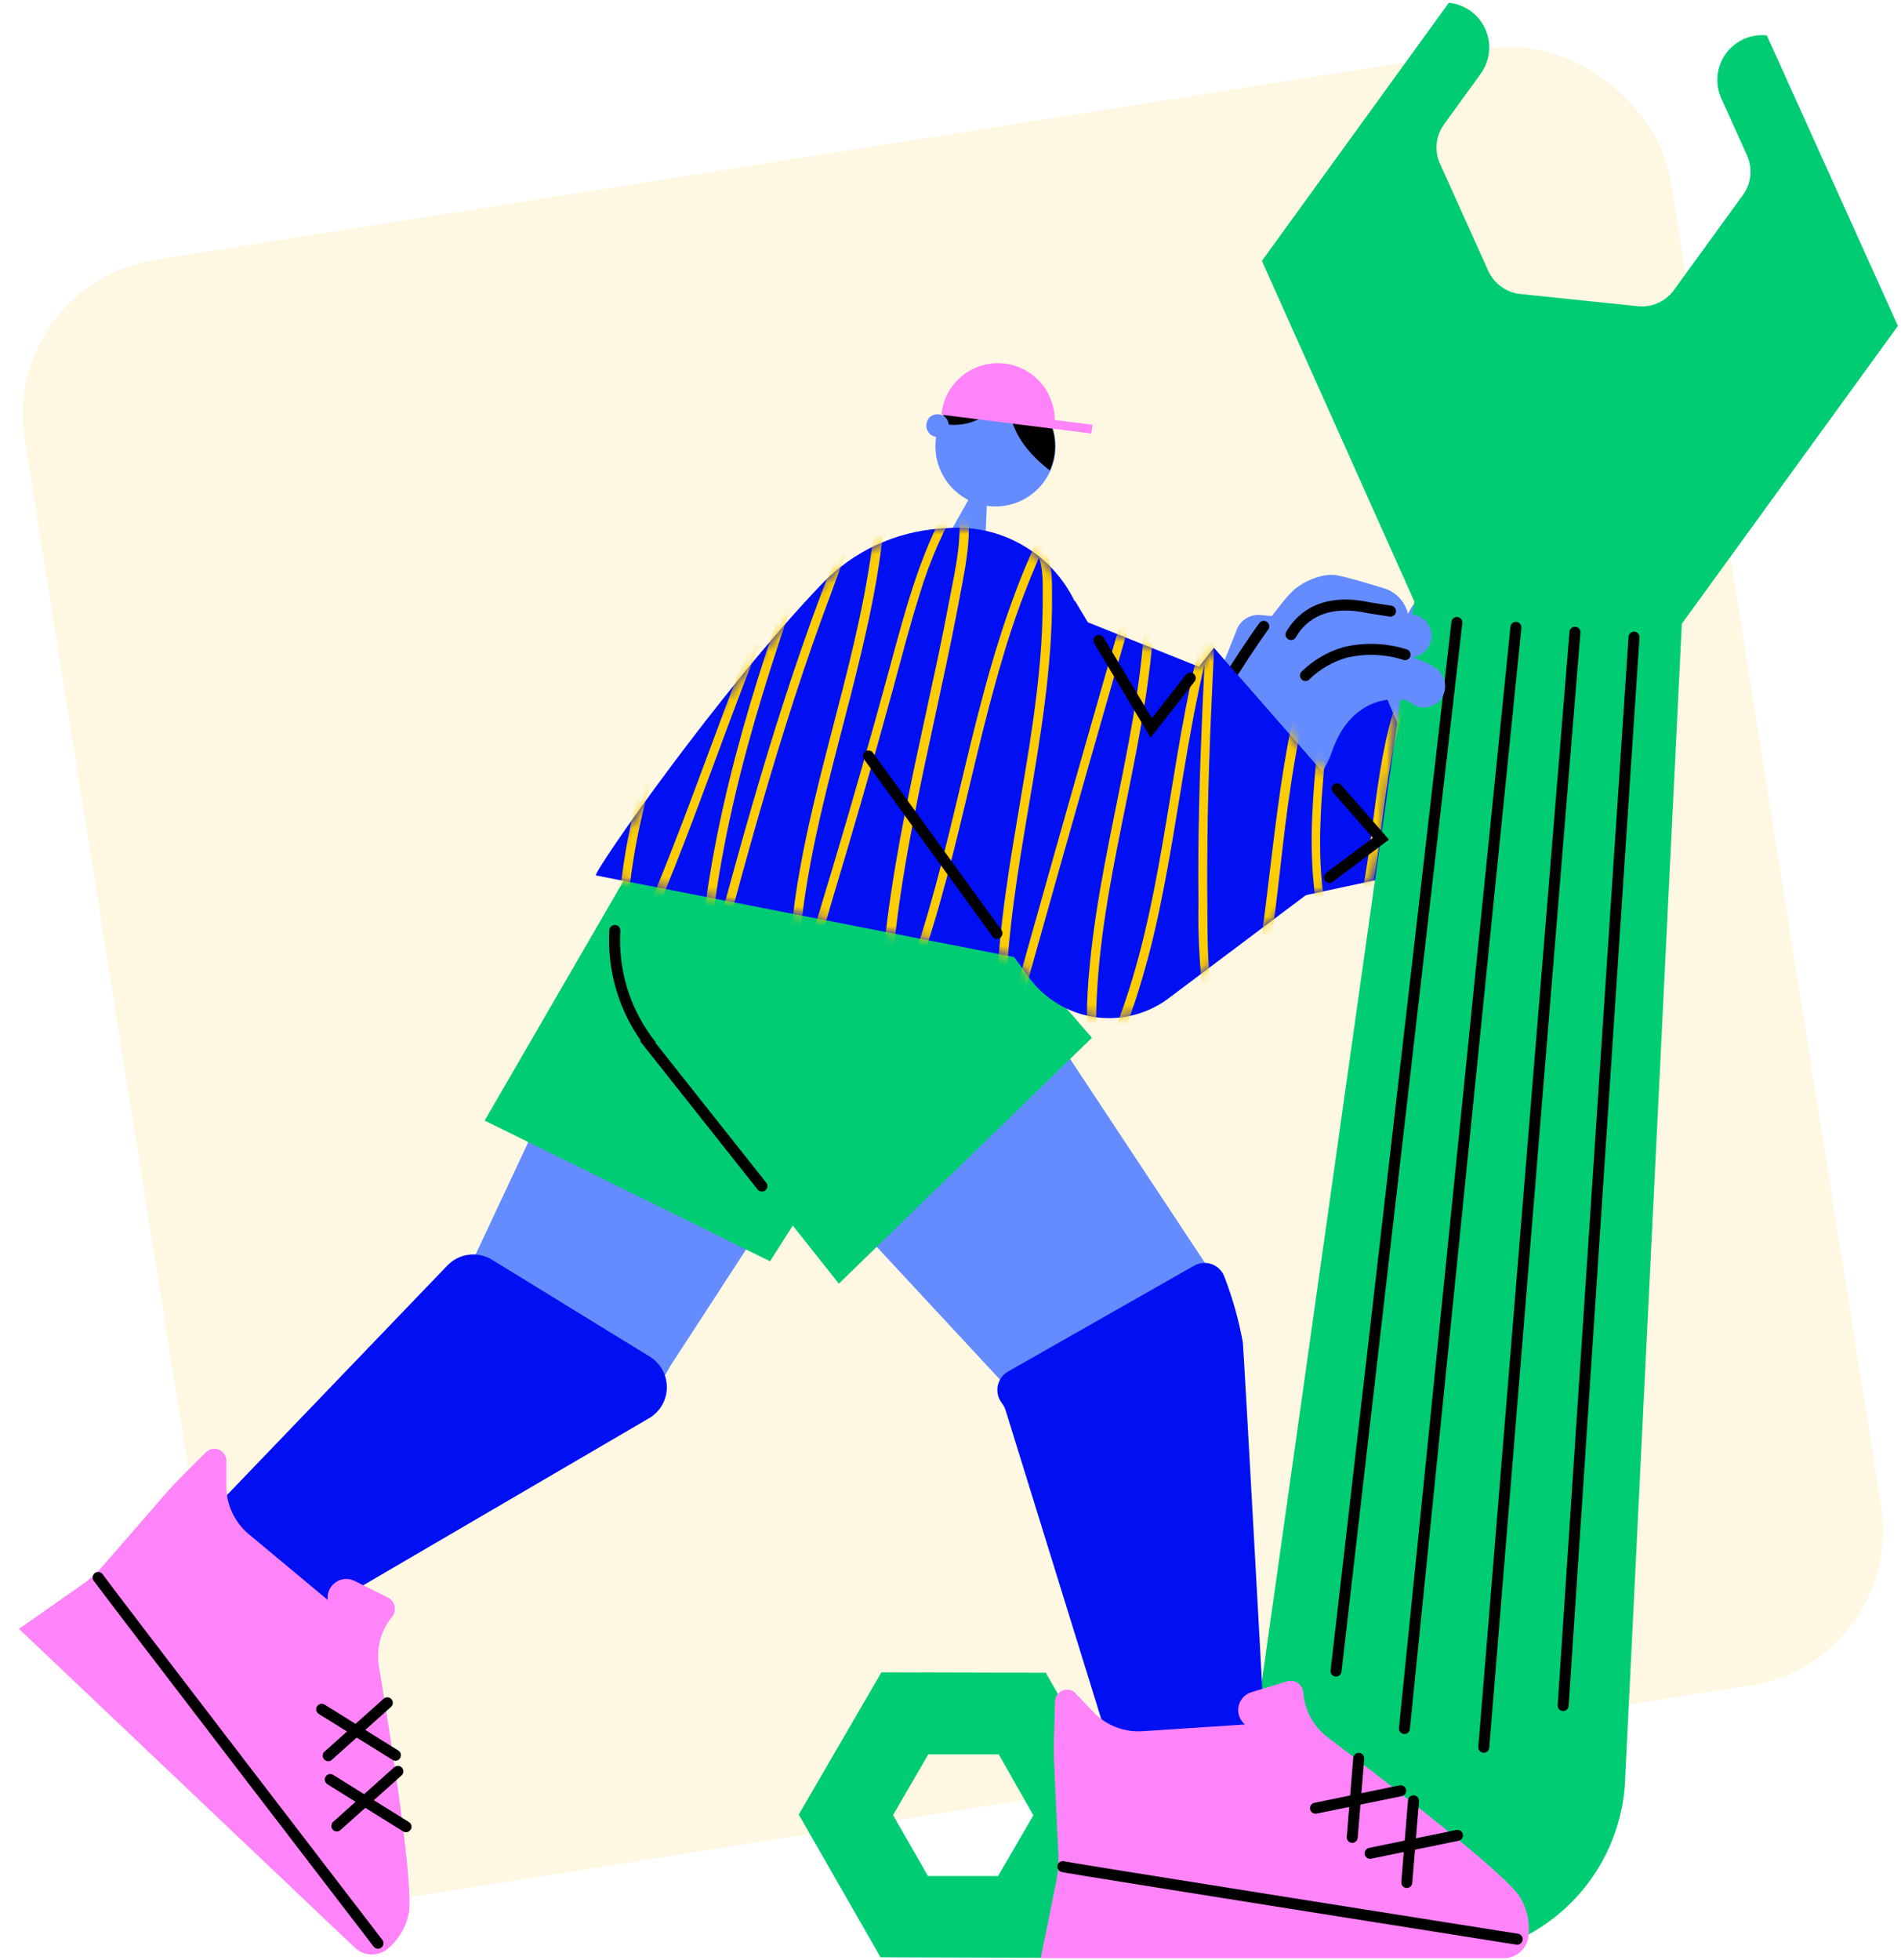 <svg width="194" height="200" viewBox="0 0 194 200" fill="none" xmlns="http://www.w3.org/2000/svg">
<rect x="0" y="0" width="194" height="200" fill="#333333" stroke="none"/>
<g clip-path="url(#clip0)">
<rect width="194" height="200" fill="white"/>
<rect width="170" height="169" rx="16" transform="matrix(0.988 -0.156 0.157 0.988 0 29)" fill="#FEF8E3"/>
<g clip-path="url(#clip1)">
<path d="M72.438 108.865L102.834 141.606L124.607 131.329L97.391 90.176L72.438 108.865Z" fill="#648CFF"/>
<path d="M101.929 179L105.456 185.212L101.858 191.406H94.699L91.136 185.188L94.734 178.994H101.893L101.929 179ZM106.725 170.671L89.949 170.624L81.514 185.135L89.861 199.7L106.643 199.753L115.072 185.235L106.725 170.671V170.671Z" fill="#00CD73"/>
<path d="M159.67 75.547C159.587 75.272 159.443 75.019 159.248 74.807C159.054 74.595 158.814 74.43 158.547 74.324C158.265 74.206 155.808 73.112 154.803 73.006C154.137 72.931 153.467 72.91 152.798 72.941C152.305 72.893 151.845 72.668 151.505 72.306C151.564 71.582 151.623 70.888 151.664 70.447C151.684 68.695 152.008 66.959 152.622 65.318L153.468 65.153L156.055 64.641C156.611 64.485 157.082 64.115 157.366 63.612C157.589 63.23 157.684 62.787 157.636 62.347C157.981 62.33 158.317 62.233 158.618 62.065C158.867 61.924 159.084 61.733 159.256 61.505C159.428 61.276 159.551 61.014 159.617 60.735C159.689 60.417 159.694 60.088 159.633 59.768C159.571 59.448 159.444 59.145 159.258 58.877C159.175 58.762 159.078 58.657 158.97 58.565C159.131 58.336 159.256 58.084 159.341 57.818C159.414 57.533 159.431 57.237 159.39 56.947C159.348 56.656 159.25 56.376 159.1 56.124L159.041 56.041C159.017 56.007 158.992 55.973 158.965 55.941C158.919 55.874 158.868 55.812 158.812 55.753L158.688 55.641C158.628 55.585 158.566 55.532 158.5 55.482C158.44 55.44 158.377 55.401 158.312 55.365C158.253 55.365 158.2 55.294 158.147 55.271C158.027 55.211 157.901 55.163 157.771 55.129C157.487 55.055 157.191 55.039 156.901 55.082C156.611 55.121 156.331 55.217 156.078 55.365L156.002 55.412L155.902 55.471H155.861L155.59 55.641L154.932 56.035L153.251 57.059L152.434 56.894L152.24 56.853C151.651 56.704 151.028 56.795 150.506 57.106C150 57.429 149.507 57.771 149.013 58.1L146.732 59.618C146.073 60.021 145.448 60.477 144.863 60.982C144.097 61.731 143.557 62.681 143.305 63.724C143.182 64.241 137.427 75.1 137.427 75.1L138.514 78.041L143.481 82.747L149.207 78.547C150.551 78.042 151.95 77.694 153.374 77.512C154.638 77.435 156.243 78.182 156.637 78.347C157.179 78.578 157.788 78.603 158.347 78.418C158.886 78.216 159.326 77.813 159.576 77.294C159.83 76.746 159.864 76.12 159.67 75.547Z" fill="#648CFF"/>
<path fill-rule="evenodd" clip-rule="evenodd" d="M152.417 57.633C152.487 57.741 152.456 57.884 152.348 57.954L151.814 58.299L147.316 62.084C147.218 62.166 147.072 62.154 146.989 62.055C146.907 61.957 146.919 61.811 147.018 61.728L151.537 57.924L152.096 57.563C152.204 57.494 152.348 57.525 152.417 57.633Z" fill="black"/>
<path d="M148.648 88.024L138.026 62.994L123.813 68.612L108.159 62.353L103.622 66.082L111.204 85.6C112.289 88.417 114.383 90.729 117.077 92.086C119.772 93.443 122.875 93.748 125.782 92.941V92.941L148.648 88.024Z" fill="#0010F3"/>
<path d="M193.687 33.253L180.308 3.612C179.509 3.527 178.702 3.654 177.968 3.981C177.234 4.308 176.599 4.823 176.127 5.474C175.655 6.125 175.364 6.889 175.281 7.689C175.199 8.488 175.329 9.296 175.658 10.029L178.292 15.865C178.581 16.511 178.696 17.221 178.624 17.926C178.551 18.63 178.295 19.303 177.88 19.876L170.827 29.594C170.411 30.169 169.85 30.625 169.202 30.914C168.554 31.203 167.841 31.316 167.135 31.241L155.173 30C154.468 29.929 153.793 29.675 153.216 29.262C152.64 28.849 152.182 28.292 151.887 27.647L146.955 16.706C146.663 16.061 146.547 15.35 146.618 14.645C146.689 13.941 146.946 13.267 147.361 12.694L151.117 7.512C151.587 6.859 151.877 6.094 151.957 5.294C152.037 4.493 151.905 3.686 151.574 2.953C151.244 2.22 150.726 1.587 150.073 1.118C149.42 0.649 148.655 0.361 147.855 0.282V0.282L128.78 26.617L144.334 61.365L127.875 177.941C127.478 180.901 127.788 183.914 128.778 186.731C129.768 189.549 131.41 192.092 133.571 194.153L133.859 194.429C136.93 197.37 140.901 199.191 145.133 199.598C149.364 200.004 153.609 198.973 157.183 196.67V196.67C159.639 195.091 161.696 192.965 163.193 190.457C164.69 187.95 165.586 185.13 165.813 182.218L171.632 63.641L193.687 33.253Z" fill="#00CD73"/>
<path fill-rule="evenodd" clip-rule="evenodd" d="M148.742 62.954C149.05 62.989 149.271 63.268 149.235 63.576L136.903 170.565C136.867 170.873 136.589 171.094 136.281 171.058C135.973 171.023 135.752 170.744 135.788 170.436L148.12 63.448C148.155 63.139 148.434 62.918 148.742 62.954Z" fill="black"/>
<path fill-rule="evenodd" clip-rule="evenodd" d="M154.759 63.447C155.068 63.478 155.293 63.754 155.261 64.063L143.881 176.41C143.85 176.718 143.574 176.943 143.266 176.912C142.958 176.881 142.733 176.605 142.764 176.296L154.144 63.949C154.176 63.641 154.451 63.416 154.759 63.447Z" fill="black"/>
<path fill-rule="evenodd" clip-rule="evenodd" d="M160.774 63.946C161.083 63.971 161.313 64.243 161.287 64.552L151.982 178.316C151.957 178.626 151.686 178.856 151.377 178.83C151.068 178.805 150.838 178.534 150.863 178.225L160.168 64.46C160.194 64.151 160.465 63.921 160.774 63.946Z" fill="black"/>
<path fill-rule="evenodd" clip-rule="evenodd" d="M166.79 64.446C167.099 64.466 167.334 64.734 167.313 65.043L160.083 174.049C160.062 174.359 159.795 174.593 159.486 174.573C159.176 174.552 158.942 174.284 158.963 173.975L166.193 64.969C166.213 64.659 166.481 64.425 166.79 64.446Z" fill="black"/>
<path d="M94.746 42.712C94.923 42.484 95.178 42.329 95.462 42.277C95.746 42.225 96.039 42.279 96.286 42.429C96.411 42.225 96.548 42.029 96.697 41.841C97.349 40.978 98.219 40.302 99.216 39.883C100.214 39.465 101.304 39.317 102.377 39.457C103.45 39.596 104.467 40.017 105.324 40.677C106.182 41.337 106.85 42.212 107.26 43.214C107.671 44.215 107.809 45.308 107.661 46.38C107.513 47.453 107.084 48.467 106.418 49.32C105.752 50.172 104.872 50.834 103.867 51.236C102.863 51.639 101.77 51.768 100.7 51.612L100.494 56.953L96.092 55.853C96.092 55.853 97.855 52.759 98.819 51.012C98.489 50.847 98.176 50.65 97.884 50.423C97.002 49.753 96.317 48.856 95.903 47.828C95.489 46.799 95.361 45.678 95.533 44.582C95.334 44.552 95.146 44.472 94.987 44.349C94.829 44.225 94.704 44.063 94.626 43.878C94.547 43.693 94.517 43.49 94.54 43.29C94.562 43.09 94.635 42.899 94.751 42.735L94.746 42.712Z" fill="#648CFF"/>
<path d="M96.286 42.43L96.368 42.488C96.497 42.588 96.603 42.713 96.681 42.856C96.759 42.998 96.806 43.156 96.821 43.318C98.196 43.471 100.882 43.206 103.287 39.624C103.057 40.212 101.888 43.947 107.143 48.006C107.753 46.631 107.837 45.079 107.379 43.646C106.921 42.213 105.953 40.998 104.658 40.233C103.364 39.467 101.833 39.205 100.358 39.495C98.882 39.785 97.565 40.607 96.656 41.806C96.507 41.994 96.37 42.19 96.245 42.394" fill="black"/>
<path d="M111.375 44.235L111.487 43.335L107.636 42.853C107.633 41.439 107.115 40.074 106.179 39.014C105.244 37.954 103.954 37.272 102.552 37.094V37.094C101.026 36.906 99.487 37.332 98.275 38.279C97.063 39.225 96.275 40.614 96.086 42.141V42.277V42.312L111.375 44.235Z" fill="#FF84F9"/>
<path d="M92.418 102.447L64.702 93.529L48.09 128.941H48.132C47.372 130.438 46.957 132.086 46.915 133.765C46.839 136.34 47.637 138.865 49.179 140.928C50.721 142.991 52.916 144.471 55.406 145.126C57.896 145.781 60.534 145.573 62.89 144.535C65.247 143.497 67.183 141.691 68.382 139.412V139.412L92.418 102.447Z" fill="#648CFF"/>
<path d="M45.663 129.106L21.492 154.276L32.431 164.453L66.154 144.747C66.716 144.438 67.187 143.987 67.52 143.439C67.853 142.891 68.037 142.265 68.052 141.623C68.068 140.982 67.915 140.348 67.609 139.784C67.302 139.221 66.853 138.747 66.307 138.412L50.201 128.523C49.491 128.089 48.655 127.911 47.83 128.017C47.005 128.122 46.24 128.507 45.663 129.106V129.106Z" fill="#0010F3"/>
<path d="M111.434 105.882L93.417 85.153L93.229 85.3C91.424 83.037 89.075 81.269 86.403 80.159C83.73 79.05 80.82 78.636 77.945 78.956C75.069 79.276 72.321 80.32 69.957 81.99C67.593 83.66 65.691 85.901 64.426 88.506L49.46 114.329L78.587 128.688L80.903 125.041L85.605 130.97L111.434 105.882Z" fill="#00CD73"/>
<path d="M126.835 136.965C126.419 134.679 125.789 132.438 124.954 130.271C124.846 129.976 124.675 129.709 124.454 129.487C124.232 129.265 123.965 129.094 123.671 128.986C123.376 128.878 123.062 128.835 122.75 128.861C122.437 128.887 122.134 128.98 121.862 129.135L102.863 139.941C102.597 140.094 102.367 140.303 102.187 140.552C102.008 140.801 101.883 141.085 101.822 141.386C101.761 141.687 101.765 141.998 101.833 142.298C101.901 142.597 102.032 142.879 102.217 143.124C102.357 143.306 102.475 143.503 102.57 143.712L113.503 179.006L129.098 177.335C129.098 177.335 126.923 137.647 126.835 136.965Z" fill="#0010F3"/>
<path d="M146.603 68.235C146.188 67.928 145.733 67.679 145.251 67.494C144.894 67.328 144.529 67.181 144.157 67.053C144.69 66.991 145.181 66.735 145.538 66.334C145.894 65.934 146.091 65.416 146.091 64.879C146.091 64.343 145.894 63.825 145.538 63.424C145.181 63.024 144.69 62.768 144.157 62.706L143.681 62.612C143.54 62.03 143.257 61.493 142.857 61.048C142.457 60.603 141.952 60.266 141.389 60.065C141.389 60.065 137.597 58.888 136.392 58.688C135.187 58.488 133.6 59.053 132.448 59.865C131.414 60.6 130.602 61.87 129.785 62.853L128.61 62.747C128.068 62.699 127.527 62.841 127.078 63.148C126.629 63.454 126.3 63.907 126.147 64.429L124.971 67.371L134.929 78.753C135.342 78.119 135.674 77.435 135.916 76.718C138.138 70.247 143.405 71.424 143.405 71.424H143.434L143.811 71.594L143.752 71.553L143.828 71.6C143.9 71.634 143.967 71.678 144.028 71.729L144.081 71.765C144.933 72.518 146.515 72.165 147.108 71.253C147.42 70.779 147.542 70.204 147.448 69.645C147.354 69.085 147.052 68.581 146.603 68.235V68.235Z" fill="#648CFF"/>
<path fill-rule="evenodd" clip-rule="evenodd" d="M134.335 62.967C133.21 63.562 132.578 64.431 132.242 65.02C132.088 65.289 131.745 65.383 131.476 65.229C131.207 65.075 131.113 64.732 131.267 64.463C131.666 63.763 132.433 62.703 133.81 61.973C135.193 61.241 137.13 60.876 139.805 61.459L141.986 61.798C142.292 61.846 142.502 62.133 142.455 62.439C142.407 62.746 142.12 62.956 141.814 62.908L139.598 62.564L139.581 62.561C137.116 62.02 135.451 62.376 134.335 62.967Z" fill="black"/>
<path fill-rule="evenodd" clip-rule="evenodd" d="M137.119 66.024C139.249 65.512 141.477 65.593 143.564 66.259C143.859 66.353 144.022 66.669 143.928 66.965C143.834 67.26 143.518 67.424 143.223 67.329C141.336 66.727 139.32 66.653 137.394 67.114C135.971 67.525 134.674 68.285 133.618 69.324C133.397 69.542 133.041 69.539 132.824 69.317C132.606 69.096 132.609 68.74 132.831 68.523C134.023 67.35 135.489 66.493 137.095 66.031L137.107 66.027L137.119 66.024Z" fill="black"/>
<path fill-rule="evenodd" clip-rule="evenodd" d="M129.3 63.453C129.55 63.637 129.604 63.988 129.421 64.238C128.171 65.943 126.505 68.528 125.332 70.441C125.17 70.705 124.824 70.788 124.56 70.626C124.296 70.464 124.213 70.118 124.375 69.853C125.554 67.931 127.238 65.316 128.516 63.574C128.699 63.324 129.05 63.27 129.3 63.453Z" fill="black"/>
<path d="M140.924 85.576L123.878 66.088L117.476 74.265L109.717 61.324L109.676 61.359C108.523 58.962 106.677 56.968 104.377 55.633C102.078 54.299 99.431 53.687 96.779 53.876V53.876L95.968 53.929C91.388 54.239 87.087 56.241 83.9 59.547C73.49 70.4 60.688 88.735 60.805 89.318L103.492 97.647L105.062 99.812C106.221 101.358 107.796 102.542 109.604 103.224C111.411 103.906 113.375 104.059 115.266 103.665C116.709 103.364 118.067 102.75 119.246 101.865V101.865L140.924 85.576Z" fill="#0010F3"/>
<mask id="mask0" mask-type="alpha" maskUnits="userSpaceOnUse" x="60" y="53" width="83" height="51">
<path fill-rule="evenodd" clip-rule="evenodd" d="M111.02 63.497L109.717 61.324L109.676 61.359C108.523 58.962 106.677 56.968 104.377 55.633C102.078 54.299 99.431 53.687 96.779 53.876L95.968 53.929C91.388 54.239 87.087 56.241 83.9 59.547C73.49 70.4 60.688 88.735 60.805 89.318L103.492 97.647L105.062 99.812C106.221 101.358 107.796 102.542 109.604 103.224C111.411 103.906 113.375 104.059 115.266 103.665C116.709 103.364 118.067 102.75 119.246 101.865L133.411 91.222L140.137 89.706L141.018 86.471L142.488 73.823L141.606 71.177L135.14 78.823L125.501 67.944L123.878 66.088L122.358 68.03L111.02 63.497Z" fill="#0010F3"/>
</mask>
<g mask="url(#mask0)">
<path d="M71.509 61.612C68.188 70.547 64.784 79.606 63.509 89.106C63.162 91.653 63.068 94.259 63.909 96.723C63.931 96.801 63.972 96.871 64.03 96.927C64.087 96.984 64.158 97.024 64.235 97.045C64.313 97.066 64.395 97.066 64.472 97.046C64.55 97.025 64.621 96.985 64.679 96.929C65.854 95.935 66.383 94.429 66.971 93.053C67.629 91.5 68.27 89.935 68.899 88.347C70.151 85.194 71.339 82.017 72.52 78.835C74.924 72.365 77.293 65.859 80.097 59.541C81.684 55.965 83.412 52.482 85.346 49.047L84.5 48.694C79.48 62.347 74.425 76.147 72.238 90.594C71.617 94.629 71.254 98.701 71.151 102.782C71.151 102.894 71.192 103.002 71.266 103.086C71.34 103.17 71.442 103.224 71.553 103.239C71.663 103.254 71.776 103.229 71.869 103.168C71.963 103.106 72.031 103.013 72.062 102.906C75.847 88.588 79.644 74.235 84.876 60.364C86.052 57.206 87.192 53.341 90.166 51.423L89.473 51.023C88.644 64.059 83.777 76.317 81.555 89.135C80.929 92.652 80.565 96.211 80.467 99.782C80.471 99.872 80.5 99.959 80.551 100.033C80.602 100.107 80.673 100.164 80.756 100.199C80.839 100.234 80.93 100.244 81.018 100.228C81.107 100.213 81.189 100.172 81.255 100.112C83.418 97.841 84.1 94.559 84.982 91.653C86.04 88.147 87.076 84.637 88.091 81.123C89.106 77.61 90.098 74.08 91.066 70.535C91.959 67.276 92.794 63.994 93.811 60.77C94.873 57.182 96.394 53.745 98.337 50.547L97.491 50.435C98.525 54.053 97.491 57.976 96.82 61.57C96.15 65.165 95.369 68.712 94.599 72.276C93.053 79.423 91.483 86.576 90.554 93.835C90.008 97.979 89.737 102.155 89.743 106.335C89.743 106.77 90.401 107 90.607 106.57C96.638 94.118 98.402 80.259 102.328 67.094C103.43 63.332 104.789 59.651 106.396 56.076H105.597C106.508 57.435 106.408 59.2 106.414 60.782C106.414 62.47 106.367 64.159 106.255 65.841C106.026 69.27 105.579 72.682 105.05 76.076C104.009 82.77 102.669 89.429 102.034 96.182C101.649 99.988 101.585 103.819 101.84 107.635C101.841 107.747 101.882 107.855 101.956 107.939C102.03 108.023 102.132 108.077 102.242 108.092C102.353 108.107 102.466 108.082 102.559 108.021C102.653 107.959 102.721 107.866 102.752 107.759C106.337 94.868 109.974 82 113.661 69.153C114.712 65.494 115.768 61.835 116.83 58.176H115.936C117.059 61.417 116.783 64.865 116.377 68.206C115.954 71.659 115.331 75.088 114.655 78.5C113.367 85.065 111.874 91.618 111.228 98.288C110.825 102.118 110.808 105.978 111.175 109.812C111.177 109.902 111.205 109.99 111.256 110.065C111.307 110.139 111.379 110.197 111.463 110.232C111.547 110.266 111.638 110.275 111.727 110.258C111.816 110.241 111.898 110.198 111.963 110.135C113.967 107.941 114.902 104.906 115.848 102.141C116.837 99.1 117.657 96.007 118.305 92.876C119.634 86.623 120.468 80.288 121.632 74.006C122.285 70.476 123.049 66.947 124.048 63.417L123.143 63.294C122.825 69.67 122.508 76.047 122.367 82.429C122.296 85.647 122.267 88.859 122.308 92.076C122.247 95.023 122.381 97.971 122.708 100.9C122.87 102.23 123.269 103.521 123.884 104.712C124.319 105.512 125.194 106.476 126.235 106.247C127.275 106.017 127.646 104.647 127.998 103.776C128.483 102.4 128.859 100.988 129.121 99.553C130.22 93.794 130.638 87.906 131.443 82.1C132.348 75.559 133.6 69.035 136.075 62.888L135.17 62.764C135.569 71.888 133.177 80.947 134.053 90.064C134.244 92.218 134.66 94.345 135.293 96.412C135.522 97.135 135.851 98.012 136.621 98.312C136.939 98.413 137.283 98.385 137.58 98.233C137.876 98.081 138.1 97.817 138.203 97.5C139.019 95.514 139.599 93.439 139.931 91.317C140.342 89.223 140.63 87.112 140.901 85C141.547 80.012 142.129 74.965 143.999 70.259L143.093 70.135C143.587 74.841 142.946 79.588 143.093 84.323C143.12 86.611 143.448 88.886 144.069 91.088C144.586 92.823 145.398 94.547 147.008 95.506C147.116 95.564 147.242 95.579 147.36 95.548C147.478 95.516 147.579 95.44 147.643 95.335C148.145 94.224 148.425 93.025 148.466 91.806C148.466 91.218 147.567 91.218 147.543 91.806C147.512 92.871 147.274 93.919 146.844 94.894L147.473 94.729C145.762 93.712 145.121 91.653 144.675 89.823C144.197 87.669 143.97 85.466 143.999 83.259C143.999 78.888 144.486 74.517 143.999 70.159C143.994 70.05 143.951 69.947 143.878 69.866C143.804 69.786 143.705 69.734 143.597 69.719C143.49 69.704 143.38 69.728 143.288 69.786C143.196 69.844 143.127 69.932 143.093 70.035C140.072 77.612 140.448 85.918 138.391 93.753C138.15 94.676 137.879 95.588 137.562 96.488C137.356 97.076 136.974 97.847 136.469 97.023C136.228 96.559 136.052 96.065 135.945 95.553C135.373 93.548 135.004 91.491 134.846 89.412C134.517 85.218 134.876 81.006 135.27 76.829C135.716 72.159 136.228 67.47 136.022 62.77C136.017 62.662 135.974 62.558 135.901 62.478C135.828 62.398 135.728 62.346 135.621 62.331C135.513 62.316 135.404 62.34 135.312 62.398C135.219 62.455 135.15 62.544 135.117 62.647C131.002 72.841 130.302 83.906 128.868 94.682C128.586 97.424 128.059 100.135 127.293 102.782C127.088 103.452 126.836 104.106 126.54 104.741C126.123 105.612 125.424 105.329 124.924 104.665C124.195 103.533 123.746 102.245 123.613 100.906C123.172 98.112 123.249 95.194 123.213 92.37C123.172 89.4 123.213 86.429 123.249 83.459C123.378 76.735 123.707 70.017 124.042 63.3C124.041 63.188 124 63.08 123.926 62.996C123.853 62.912 123.751 62.858 123.64 62.843C123.529 62.828 123.417 62.853 123.323 62.914C123.23 62.976 123.162 63.069 123.131 63.176C119.681 75.2 119.152 87.847 115.572 99.835C115.06 101.541 114.49 103.223 113.849 104.882C113.299 106.553 112.447 108.109 111.334 109.47L112.121 109.8C110.705 95.965 115.448 82.582 117.218 69.017C117.7 65.341 118.094 61.494 116.853 57.917C116.822 57.823 116.762 57.741 116.682 57.683C116.602 57.625 116.506 57.594 116.407 57.594C116.307 57.594 116.211 57.625 116.131 57.683C116.051 57.741 115.991 57.823 115.96 57.917C112.237 70.764 108.569 83.625 104.956 96.5C103.929 100.163 102.904 103.829 101.882 107.5L102.793 107.623C101.746 93.641 106.179 80.088 107.172 66.241C107.307 64.329 107.384 62.412 107.36 60.5C107.36 58.835 107.36 57.041 106.42 55.606C106.377 55.538 106.318 55.481 106.249 55.442C106.179 55.404 106.1 55.383 106.02 55.383C105.94 55.383 105.861 55.404 105.791 55.442C105.721 55.481 105.662 55.538 105.62 55.606C99.859 68.2 98.161 82.076 94.081 95.2C92.942 98.947 91.531 102.605 89.861 106.147L90.725 106.382C90.642 91.335 94.904 76.794 97.714 62.135C98.402 58.294 99.519 54.117 98.402 50.235C98.375 50.149 98.324 50.073 98.256 50.015C98.187 49.957 98.103 49.92 98.014 49.908C97.925 49.897 97.835 49.911 97.753 49.949C97.672 49.987 97.603 50.047 97.555 50.123C94.093 55.6 92.482 61.923 90.801 68.106C88.897 75.121 86.9 82.112 84.811 89.076C84.224 90.959 83.695 92.847 83.095 94.723C82.645 96.477 81.798 98.103 80.62 99.476L81.408 99.806C81.684 86.729 86.451 74.382 88.973 61.676C89.688 58.169 90.169 54.618 90.413 51.047C90.413 50.966 90.391 50.887 90.35 50.817C90.309 50.747 90.251 50.689 90.181 50.648C90.111 50.608 90.031 50.587 89.95 50.586C89.87 50.586 89.79 50.607 89.72 50.647C87.216 52.247 85.975 54.988 84.929 57.659C83.536 61.188 82.249 64.794 81.032 68.406C78.628 75.559 76.523 82.812 74.525 90.094C73.349 94.282 72.267 98.482 71.156 102.682L72.062 102.806C72.409 88.235 76.464 74.112 81.237 60.453C82.578 56.612 83.977 52.806 85.382 48.976C85.564 48.476 84.794 48.17 84.535 48.617C77.828 60.447 73.713 73.488 68.787 86.129C68.11 87.874 67.412 89.612 66.695 91.341C66.013 92.988 65.425 95.088 64.026 96.276L64.802 96.482C64.14 94.285 63.987 91.965 64.355 89.7C64.652 87.367 65.076 85.052 65.625 82.765C66.724 78.21 68.076 73.721 69.675 69.317C70.557 66.817 71.48 64.341 72.403 61.859C72.608 61.3 71.715 61.059 71.509 61.612V61.612Z" fill="#FDCD01"/>
</g>
<path fill-rule="evenodd" clip-rule="evenodd" d="M111.856 64.865C112.122 64.706 112.467 64.792 112.626 65.058L117.55 73.275L121.026 68.836C121.217 68.592 121.57 68.549 121.814 68.74C122.058 68.931 122.101 69.285 121.91 69.529L117.426 75.254L111.663 65.636C111.504 65.37 111.59 65.025 111.856 64.865Z" fill="black"/>
<path fill-rule="evenodd" clip-rule="evenodd" d="M136.087 80.048C136.32 79.843 136.675 79.867 136.879 80.1L141.746 85.662L136 89.973C135.752 90.159 135.4 90.109 135.214 89.86C135.028 89.612 135.079 89.26 135.327 89.074L140.103 85.49L136.035 80.841C135.83 80.607 135.854 80.252 136.087 80.048Z" fill="black"/>
<path fill-rule="evenodd" clip-rule="evenodd" d="M88.297 76.675C88.548 76.493 88.899 76.548 89.081 76.799L102.195 94.888C102.377 95.139 102.321 95.49 102.07 95.672C101.819 95.855 101.468 95.799 101.286 95.548L88.172 77.459C87.99 77.208 88.046 76.857 88.297 76.675Z" fill="black"/>
<path fill-rule="evenodd" clip-rule="evenodd" d="M62.778 94.374C63.087 94.393 63.323 94.658 63.305 94.968C63.075 98.897 64.244 102.78 66.603 105.928L66.934 106.369L66.893 106.401L78.192 120.663C78.384 120.906 78.344 121.259 78.101 121.452C77.858 121.645 77.504 121.604 77.312 121.361L65.309 106.211L65.381 106.155C63.08 102.877 61.95 98.912 62.184 94.903C62.203 94.593 62.468 94.356 62.778 94.374Z" fill="black"/>
<path d="M8.754 161.406C9.399 160.918 9.991 160.362 10.517 159.747L16.695 152.635C17.334 151.894 17.998 151.181 18.688 150.494L21.01 148.177C21.172 148.015 21.375 147.901 21.598 147.848C21.82 147.796 22.053 147.806 22.27 147.879C22.487 147.952 22.679 148.084 22.825 148.26C22.971 148.436 23.065 148.65 23.097 148.877V151.641C23.099 152.574 23.306 153.495 23.702 154.339C24.098 155.184 24.674 155.931 25.389 156.53L33.448 163.241C33.405 162.9 33.455 162.553 33.593 162.237C33.732 161.922 33.953 161.65 34.233 161.45C34.514 161.25 34.843 161.131 35.186 161.103C35.529 161.076 35.873 161.142 36.181 161.294L39.591 162.994C39.762 163.081 39.912 163.206 40.03 163.358C40.147 163.511 40.23 163.687 40.27 163.876C40.311 164.064 40.309 164.259 40.264 164.446C40.22 164.634 40.135 164.809 40.014 164.959V164.959C39.444 165.655 39.029 166.465 38.797 167.334C38.565 168.203 38.521 169.112 38.668 170C39.773 176.635 42.359 192.888 41.672 195.418C41.354 196.794 40.581 198.023 39.479 198.906C38.999 199.267 38.406 199.446 37.806 199.411C37.207 199.375 36.639 199.127 36.205 198.712L1.941 166.194L8.754 161.406Z" fill="#FF84F9"/>
<path fill-rule="evenodd" clip-rule="evenodd" d="M9.751 160.465C10.02 160.311 10.363 160.405 10.517 160.674C10.512 160.666 10.513 160.667 10.526 160.685C10.537 160.701 10.559 160.731 10.594 160.779C10.655 160.863 10.742 160.981 10.854 161.131C11.078 161.43 11.397 161.853 11.798 162.382C12.6 163.441 13.729 164.923 15.075 166.685C17.766 170.21 21.323 174.855 24.871 179.483C28.418 184.111 31.955 188.721 34.605 192.174C35.931 193.9 37.034 195.337 37.806 196.343L39.019 197.922C39.019 197.922 39.019 197.922 38.624 198.226L39.019 197.922C39.208 198.168 39.162 198.521 38.916 198.71C38.67 198.899 38.318 198.853 38.129 198.607L38.525 198.303C38.129 198.607 38.129 198.607 38.129 198.607L38.128 198.605L36.916 197.027C36.144 196.022 35.04 194.585 33.715 192.858C31.065 189.405 27.527 184.795 23.98 180.167C20.432 175.539 16.874 170.893 14.183 167.367C12.837 165.605 11.707 164.122 10.903 163.061C10.502 162.531 10.181 162.106 9.955 161.803C9.842 161.652 9.752 161.531 9.687 161.442C9.634 161.37 9.572 161.284 9.542 161.232C9.389 160.962 9.482 160.619 9.751 160.465Z" fill="black"/>
<path fill-rule="evenodd" clip-rule="evenodd" d="M9.821 160.431C9.533 160.547 9.393 160.874 9.508 161.162C9.624 161.45 9.95 161.59 10.238 161.474" fill="black"/>
<path fill-rule="evenodd" clip-rule="evenodd" d="M41.021 180.355C41.227 180.587 41.207 180.942 40.976 181.148L34.745 186.719C34.514 186.926 34.159 186.906 33.953 186.674C33.746 186.443 33.766 186.088 33.997 185.881L40.228 180.311C40.459 180.104 40.814 180.124 41.021 180.355Z" fill="black"/>
<path fill-rule="evenodd" clip-rule="evenodd" d="M33.23 181.268C33.394 181.004 33.74 180.924 34.003 181.088L41.727 185.9C41.99 186.064 42.071 186.41 41.907 186.673C41.743 186.937 41.397 187.017 41.134 186.853L33.41 182.042C33.147 181.878 33.066 181.531 33.23 181.268Z" fill="black"/>
<path fill-rule="evenodd" clip-rule="evenodd" d="M39.945 173.361C40.151 173.592 40.131 173.947 39.9 174.154L33.869 179.548C33.638 179.755 33.283 179.735 33.077 179.504C32.87 179.272 32.89 178.917 33.121 178.711L39.152 173.317C39.383 173.11 39.738 173.13 39.945 173.361Z" fill="black"/>
<path fill-rule="evenodd" clip-rule="evenodd" d="M32.354 174.097C32.518 173.834 32.864 173.753 33.127 173.917L40.652 178.605C40.915 178.769 40.995 179.116 40.831 179.379C40.667 179.642 40.321 179.723 40.058 179.559L32.534 174.871C32.271 174.707 32.19 174.36 32.354 174.097Z" fill="black"/>
<path d="M107.854 191.653C107.99 190.851 108.041 190.036 108.007 189.224L107.577 179.812C107.536 178.841 107.525 177.865 107.577 176.871L107.666 173.588C107.672 173.36 107.741 173.138 107.867 172.947C107.992 172.756 108.168 172.603 108.375 172.507C108.582 172.41 108.811 172.373 109.038 172.4C109.265 172.427 109.48 172.517 109.658 172.659L111.569 174.665C112.21 175.341 112.992 175.868 113.86 176.208C114.727 176.549 115.659 176.694 116.589 176.635L127.052 175.947C126.786 175.728 126.584 175.441 126.468 175.117C126.353 174.792 126.327 174.443 126.394 174.105C126.461 173.767 126.618 173.453 126.849 173.198C127.079 172.942 127.375 172.754 127.704 172.653L131.343 171.541C131.527 171.485 131.722 171.471 131.913 171.501C132.103 171.53 132.285 171.602 132.444 171.711C132.603 171.82 132.736 171.963 132.832 172.13C132.928 172.297 132.986 172.484 133 172.676V172.676C133.067 173.575 133.324 174.449 133.754 175.241C134.185 176.032 134.78 176.722 135.499 177.265C140.865 181.324 153.915 191.329 155.161 193.635C155.877 194.853 156.161 196.277 155.966 197.676C155.867 198.27 155.56 198.808 155.1 199.195C154.64 199.582 154.057 199.792 153.456 199.788H106.208L107.854 191.653Z" fill="#FF84F9"/>
<path fill-rule="evenodd" clip-rule="evenodd" d="M107.926 190.291C108.012 189.993 108.324 189.821 108.621 189.907C108.614 189.905 108.616 189.906 108.636 189.909C108.656 189.913 108.693 189.92 108.753 189.931C108.855 189.95 108.999 189.975 109.184 190.006C109.551 190.069 110.074 190.156 110.729 190.263C112.039 190.478 113.876 190.775 116.064 191.126C120.44 191.829 126.216 192.749 131.972 193.663C137.729 194.578 143.466 195.486 147.763 196.166C149.912 196.506 151.701 196.789 152.953 196.987L154.919 197.298C154.919 197.298 154.919 197.298 154.832 197.853C154.744 198.408 154.744 198.408 154.744 198.408L152.778 198.097C151.526 197.899 149.737 197.616 147.588 197.276C143.29 196.596 137.553 195.687 131.796 194.773C126.04 193.859 120.263 192.939 115.886 192.236C113.698 191.884 111.859 191.587 110.547 191.372C109.891 191.264 109.367 191.177 108.995 191.114C108.81 191.082 108.661 191.057 108.553 191.037C108.465 191.021 108.364 191.002 108.309 190.986C108.011 190.9 107.84 190.589 107.926 190.291ZM155.386 197.94C155.338 198.247 155.05 198.456 154.744 198.408L154.832 197.853L154.919 197.298C155.225 197.346 155.435 197.634 155.386 197.94Z" fill="black"/>
<path fill-rule="evenodd" clip-rule="evenodd" d="M144.298 183.176C144.607 183.201 144.836 183.472 144.811 183.782L144.123 192.111C144.098 192.42 143.826 192.65 143.517 192.625C143.209 192.599 142.979 192.328 143.004 192.019L143.692 183.689C143.718 183.38 143.989 183.15 144.298 183.176Z" fill="black"/>
<path fill-rule="evenodd" clip-rule="evenodd" d="M149.286 187.146C149.349 187.45 149.153 187.747 148.849 187.809L139.938 189.639C139.634 189.701 139.337 189.505 139.275 189.201C139.213 188.897 139.409 188.6 139.712 188.538L148.624 186.709C148.927 186.646 149.224 186.842 149.286 187.146Z" fill="black"/>
<path fill-rule="evenodd" clip-rule="evenodd" d="M138.707 178.84C139.016 178.866 139.246 179.137 139.221 179.446L138.556 187.511C138.531 187.82 138.26 188.05 137.951 188.024C137.642 187.999 137.412 187.728 137.437 187.418L138.102 179.354C138.127 179.045 138.398 178.815 138.707 178.84Z" fill="black"/>
<path fill-rule="evenodd" clip-rule="evenodd" d="M143.49 182.593C143.553 182.897 143.357 183.194 143.053 183.256L134.365 185.039C134.062 185.101 133.765 184.905 133.703 184.601C133.64 184.297 133.836 184 134.14 183.938L142.828 182.156C143.131 182.093 143.428 182.289 143.49 182.593Z" fill="black"/>
</g>
</g>
<defs>
<clipPath id="clip0">
<rect width="194" height="200" fill="white"/>
</clipPath>
<clipPath id="clip1">
<rect width="191.628" height="200" fill="white" transform="translate(2)"/>
</clipPath>
</defs>
</svg>
